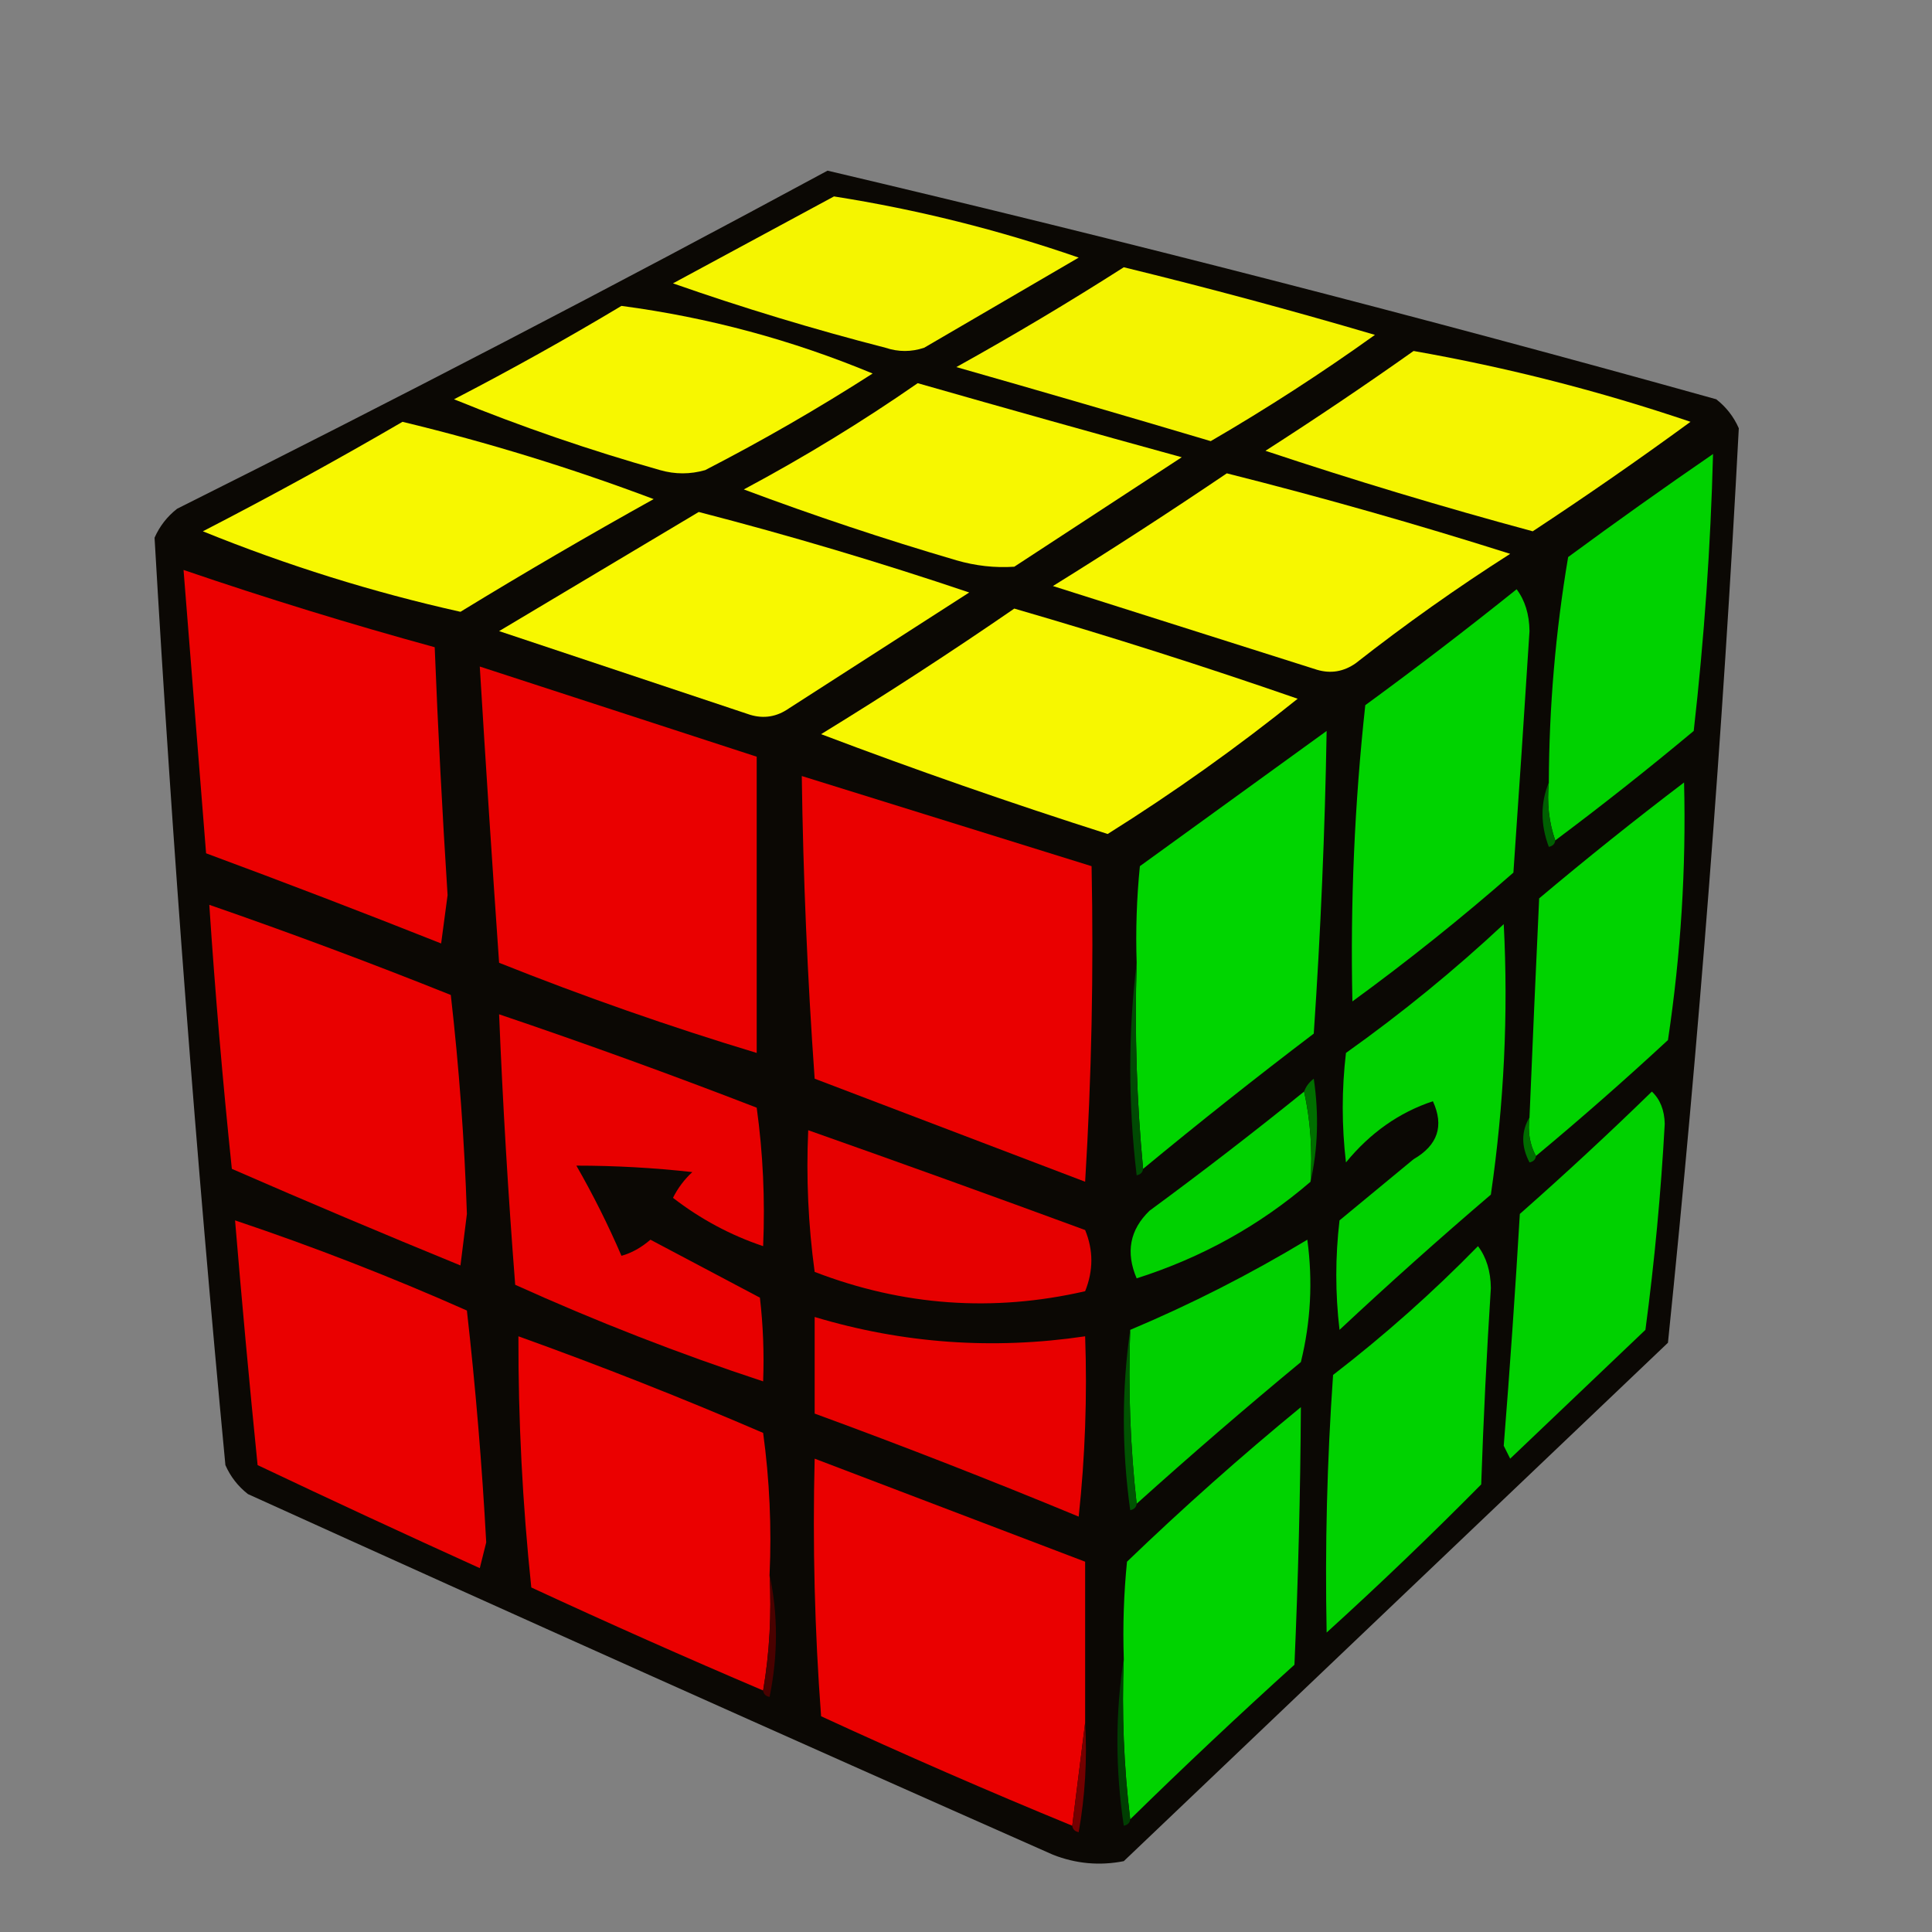 <?xml version="1.0" encoding="UTF-8"?>
<!DOCTYPE svg PUBLIC "-//W3C//DTD SVG 1.1//EN" "http://www.w3.org/Graphics/SVG/1.1/DTD/svg11.dtd">
<svg xmlns="http://www.w3.org/2000/svg" version="1.1" width="300px" height="300px" style="shape-rendering:geometricPrecision; text-rendering:geometricPrecision; image-rendering:optimizeQuality; fill-rule:evenodd; clip-rule:evenodd" xmlns:xlink="http://www.w3.org/1999/xlink">
<rect width="100%" height="100%" fill="#808080" stroke="none"/>
<g><path style="opacity:0.97" fill="#080500" d="M 128.5,26.5 C 174.702,37.384 220.702,49.217 266.5,62C 268.049,63.214 269.215,64.714 270,66.5C 267.505,113.93 263.839,161.263 259,208.5C 230.833,235.333 202.667,262.167 174.5,289C 170.739,289.738 167.072,289.405 163.5,288C 121.75,269.527 80.083,250.861 38.5,232C 36.951,230.786 35.785,229.286 35,227.5C 30.448,179.543 26.781,131.543 24,83.5C 24.785,81.714 25.951,80.214 27.5,79C 61.542,61.981 95.209,44.481 128.5,26.5 Z"/></g>
<g><path style="opacity:1" fill="#f5f500" d="M 129.5,30.5 C 142.449,32.538 155.115,35.705 167.5,40C 159.5,44.667 151.5,49.333 143.5,54C 141.5,54.667 139.5,54.667 137.5,54C 126.305,51.121 115.305,47.787 104.5,44C 112.927,39.457 121.26,34.957 129.5,30.5 Z"/></g>
<g><path style="opacity:1" fill="#f4f400" d="M 174.5,41.5 C 187.585,44.695 200.585,48.195 213.5,52C 205.259,57.909 196.759,63.409 188,68.5C 174.856,64.589 161.689,60.756 148.5,57C 157.395,52.059 166.062,46.892 174.5,41.5 Z"/></g>
<g><path style="opacity:1" fill="#f7f700" d="M 96.5,47.5 C 109.977,49.285 122.977,52.785 135.5,58C 127.092,63.4 118.425,68.4 109.5,73C 107.167,73.667 104.833,73.667 102.5,73C 91.576,69.915 80.909,66.248 70.5,62C 79.39,57.392 88.057,52.559 96.5,47.5 Z"/></g>
<g><path style="opacity:1" fill="#f5f500" d="M 219.5,54.5 C 234.098,57.066 248.431,60.733 262.5,65.5C 254.461,71.376 246.294,77.043 238,82.5C 223.992,78.718 210.159,74.551 196.5,70C 204.344,64.97 212.011,59.804 219.5,54.5 Z"/></g>
<g><path style="opacity:1" fill="#f7f700" d="M 142.5,59.5 C 156.098,63.39 169.765,67.224 183.5,71C 174.833,76.667 166.167,82.333 157.5,88C 154.485,88.201 151.485,87.868 148.5,87C 137.352,83.729 126.352,80.062 115.5,76C 124.897,70.977 133.897,65.477 142.5,59.5 Z"/></g>
<g><path style="opacity:1" fill="#f7f700" d="M 62.5,65.5 C 75.739,68.691 88.739,72.691 101.5,77.5C 91.37,83.134 81.37,88.967 71.5,95C 57.894,91.966 44.56,87.799 31.5,82.5C 42.056,77.059 52.389,71.392 62.5,65.5 Z"/></g>
<g><path style="opacity:1" fill="#00d200" d="M 241.5,130.5 C 240.523,127.713 240.19,124.713 240.5,121.5C 240.548,109.726 241.548,98.06 243.5,86.5C 250.912,81.044 258.412,75.71 266,70.5C 265.624,84.849 264.624,99.182 263,113.5C 255.958,119.381 248.792,125.047 241.5,130.5 Z"/></g>
<g><path style="opacity:1" fill="#f7f700" d="M 190.5,73.5 C 205.298,77.226 219.965,81.392 234.5,86C 226.222,91.278 218.222,96.945 210.5,103C 208.635,104.301 206.635,104.635 204.5,104C 190.85,99.668 177.183,95.335 163.5,91C 172.675,85.304 181.675,79.47 190.5,73.5 Z"/></g>
<g><path style="opacity:1" fill="#f8f800" d="M 108.5,79.5 C 122.61,83.146 136.61,87.313 150.5,92C 141.167,98 131.833,104 122.5,110C 120.635,111.301 118.635,111.635 116.5,111C 103.489,106.663 90.489,102.33 77.5,98C 87.897,91.807 98.23,85.641 108.5,79.5 Z"/></g>
<g><path style="opacity:1" fill="#eb0000" d="M 28.5,88.5 C 41.386,92.907 54.386,96.907 67.5,100.5C 68.009,113.338 68.676,126.171 69.5,139C 69.167,141.5 68.833,144 68.5,146.5C 56.374,141.685 44.207,137.019 32,132.5C 30.833,117.826 29.666,103.16 28.5,88.5 Z"/></g>
<g><path style="opacity:1" fill="#00d300" d="M 235.5,91.5 C 236.8,93.223 237.467,95.39 237.5,98C 236.706,110.502 235.872,123.002 235,135.5C 226.955,142.547 218.622,149.213 210,155.5C 209.669,140.133 210.335,124.8 212,109.5C 220.018,103.636 227.852,97.636 235.5,91.5 Z"/></g>
<g><path style="opacity:1" fill="#f7f700" d="M 157.5,94.5 C 172.297,98.792 186.964,103.458 201.5,108.5C 192.097,116.065 182.263,123.065 172,129.5C 156.983,124.717 142.15,119.551 127.5,114C 137.735,107.725 147.735,101.225 157.5,94.5 Z"/></g>
<g><path style="opacity:1" fill="#ea0000" d="M 74.5,103.5 C 88.834,108.167 103.167,112.834 117.5,117.5C 117.5,132.833 117.5,148.167 117.5,163.5C 104.001,159.422 90.667,154.756 77.5,149.5C 76.43,134.164 75.43,118.83 74.5,103.5 Z"/></g>
<g><path style="opacity:1" fill="#00d500" d="M 177.5,181.5 C 176.506,171.013 176.172,160.346 176.5,149.5C 176.334,144.489 176.501,139.489 177,134.5C 186.667,127.5 196.333,120.5 206,113.5C 205.734,129.155 205.067,144.822 204,160.5C 195.004,167.333 186.171,174.333 177.5,181.5 Z"/></g>
<g><path style="opacity:1" fill="#ea0000" d="M 124.5,120.5 C 139.5,125.167 154.5,129.833 169.5,134.5C 169.833,150.847 169.499,167.18 168.5,183.5C 154.5,178.167 140.5,172.833 126.5,167.5C 125.382,151.852 124.715,136.185 124.5,120.5 Z"/></g>
<g><path style="opacity:1" fill="#00d300" d="M 238.5,179.5 C 237.539,177.735 237.205,175.735 237.5,173.5C 237.97,162.169 238.47,150.835 239,139.5C 246.356,133.31 253.856,127.31 261.5,121.5C 261.833,134.835 261,148.169 259,161.5C 252.295,167.709 245.462,173.709 238.5,179.5 Z"/></g>
<g><path style="opacity:1" fill="#006002" d="M 240.5,121.5 C 240.19,124.713 240.523,127.713 241.5,130.5C 241.44,131.043 241.107,131.376 240.5,131.5C 239.194,128.02 239.194,124.687 240.5,121.5 Z"/></g>
<g><path style="opacity:1" fill="#e90000" d="M 32.5,140.5 C 45.12,144.873 57.62,149.54 70,154.5C 71.286,165.779 72.119,177.113 72.5,188.5C 72.167,191.167 71.833,193.833 71.5,196.5C 59.594,191.629 47.761,186.629 36,181.5C 34.575,167.844 33.408,154.177 32.5,140.5 Z"/></g>
<g><path style="opacity:1" fill="#00d100" d="M 233.5,143.5 C 234.222,157.387 233.555,171.387 231.5,185.5C 223.518,192.315 215.684,199.315 208,206.5C 207.333,200.833 207.333,195.167 208,189.5C 211.833,186.333 215.667,183.167 219.5,180C 223.26,177.83 224.26,174.83 222.5,171C 217.267,172.735 212.767,175.902 209,180.5C 208.333,174.833 208.333,169.167 209,163.5C 217.646,157.348 225.813,150.681 233.5,143.5 Z"/></g>
<g><path style="opacity:1" fill="#e80000" d="M 77.5,157.5 C 90.92,162.041 104.253,166.874 117.5,172C 118.48,179.079 118.813,186.245 118.5,193.5C 113.453,191.809 108.787,189.309 104.5,186C 105.257,184.488 106.257,183.154 107.5,182C 101.489,181.332 95.489,180.998 89.5,181C 92.105,185.543 94.438,190.209 96.5,195C 98.055,194.575 99.555,193.742 101,192.5C 106.651,195.493 112.318,198.493 118,201.5C 118.499,205.821 118.666,210.154 118.5,214.5C 105.427,210.196 92.594,205.196 80,199.5C 78.908,185.512 78.075,171.512 77.5,157.5 Z"/></g>
<g><path style="opacity:1" fill="#004a03" d="M 176.5,149.5 C 176.172,160.346 176.506,171.013 177.5,181.5C 177.44,182.043 177.107,182.376 176.5,182.5C 175.176,171.34 175.176,160.34 176.5,149.5 Z"/></g>
<g><path style="opacity:1" fill="#00d100" d="M 202.5,169.5 C 203.486,173.97 203.819,178.637 203.5,183.5C 195.628,190.275 186.628,195.275 176.5,198.5C 174.772,194.457 175.438,190.957 178.5,188C 186.661,182.001 194.661,175.834 202.5,169.5 Z"/></g>
<g><path style="opacity:1" fill="#00d100" d="M 256.5,169.5 C 257.777,170.694 258.444,172.36 258.5,174.5C 257.914,185.211 256.914,195.878 255.5,206.5C 248.5,213.167 241.5,219.833 234.5,226.5C 234.167,225.833 233.833,225.167 233.5,224.5C 234.455,212.52 235.289,200.52 236,188.5C 243.03,182.3 249.863,175.967 256.5,169.5 Z"/></g>
<g><path style="opacity:1" fill="#e60000" d="M 125.5,175.5 C 139.825,180.554 154.158,185.721 168.5,191C 169.787,194.125 169.787,197.291 168.5,200.5C 154.204,203.78 140.204,202.78 126.5,197.5C 125.503,190.197 125.169,182.863 125.5,175.5 Z"/></g>
<g><path style="opacity:1" fill="#006f00" d="M 203.5,183.5 C 203.819,178.637 203.486,173.97 202.5,169.5C 202.783,168.711 203.283,168.044 204,167.5C 204.817,173.016 204.651,178.35 203.5,183.5 Z"/></g>
<g><path style="opacity:1" fill="#006d00" d="M 237.5,173.5 C 237.205,175.735 237.539,177.735 238.5,179.5C 238.44,180.043 238.107,180.376 237.5,180.5C 236.203,178.027 236.203,175.693 237.5,173.5 Z"/></g>
<g><path style="opacity:1" fill="#ea0000" d="M 36.5,189.5 C 48.691,193.592 60.691,198.259 72.5,203.5C 73.849,215.468 74.849,227.468 75.5,239.5C 75.167,240.833 74.833,242.167 74.5,243.5C 62.94,238.26 51.44,232.926 40,227.5C 38.722,214.836 37.556,202.169 36.5,189.5 Z"/></g>
<g><path style="opacity:1" fill="#00d000" d="M 176.5,233.5 C 175.507,224.682 175.173,215.682 175.5,206.5C 184.933,202.533 194.1,197.866 203,192.5C 203.87,198.917 203.536,205.251 202,211.5C 193.333,218.669 184.833,226.002 176.5,233.5 Z"/></g>
<g><path style="opacity:1" fill="#00d200" d="M 229.5,193.5 C 230.8,195.223 231.467,197.39 231.5,200C 230.848,210.158 230.348,220.325 230,230.5C 222.192,238.397 214.192,246.064 206,253.5C 205.73,240.161 206.064,226.827 207,213.5C 214.992,207.339 222.492,200.673 229.5,193.5 Z"/></g>
<g><path style="opacity:1" fill="#e80000" d="M 126.5,204.5 C 140.207,208.62 154.207,209.62 168.5,207.5C 168.832,216.857 168.498,226.19 167.5,235.5C 153.913,229.87 140.246,224.536 126.5,219.5C 126.5,214.5 126.5,209.5 126.5,204.5 Z"/></g>
<g><path style="opacity:1" fill="#eb0000" d="M 119.5,244.5 C 119.823,250.69 119.49,256.69 118.5,262.5C 106.441,257.366 94.441,252.033 82.5,246.5C 81.135,233.536 80.469,220.536 80.5,207.5C 93.323,212.108 105.99,217.108 118.5,222.5C 119.497,229.803 119.831,237.137 119.5,244.5 Z"/></g>
<g><path style="opacity:1" fill="#00d300" d="M 175.5,282.5 C 174.507,274.35 174.174,266.017 174.5,257.5C 174.334,252.489 174.501,247.489 175,242.5C 183.703,234.129 192.703,226.129 202,218.5C 201.92,231.824 201.587,245.157 201,258.5C 192.302,266.366 183.802,274.366 175.5,282.5 Z"/></g>
<g><path style="opacity:1" fill="#005402" d="M 175.5,206.5 C 175.173,215.682 175.507,224.682 176.5,233.5C 176.44,234.043 176.107,234.376 175.5,234.5C 174.178,225.008 174.178,215.675 175.5,206.5 Z"/></g>
<g><path style="opacity:1" fill="#ea0000" d="M 168.5,267.5 C 167.833,272.833 167.167,278.167 166.5,283.5C 153.405,278.121 140.405,272.454 127.5,266.5C 126.501,253.183 126.167,239.85 126.5,226.5C 140.53,231.852 154.53,237.185 168.5,242.5C 168.5,250.833 168.5,259.167 168.5,267.5 Z"/></g>
<g><path style="opacity:1" fill="#4a0100" d="M 119.5,244.5 C 120.817,250.678 120.817,257.012 119.5,263.5C 118.893,263.376 118.56,263.043 118.5,262.5C 119.49,256.69 119.823,250.69 119.5,244.5 Z"/></g>
<g><path style="opacity:1" fill="#003f02" d="M 174.5,257.5 C 174.174,266.017 174.507,274.35 175.5,282.5C 175.44,283.043 175.107,283.376 174.5,283.5C 173.179,274.675 173.179,266.009 174.5,257.5 Z"/></g>
<g><path style="opacity:1" fill="#740000" d="M 168.5,267.5 C 168.829,273.206 168.495,278.872 167.5,284.5C 166.893,284.376 166.56,284.043 166.5,283.5C 167.167,278.167 167.833,272.833 168.5,267.5 Z"/></g>
</svg>
